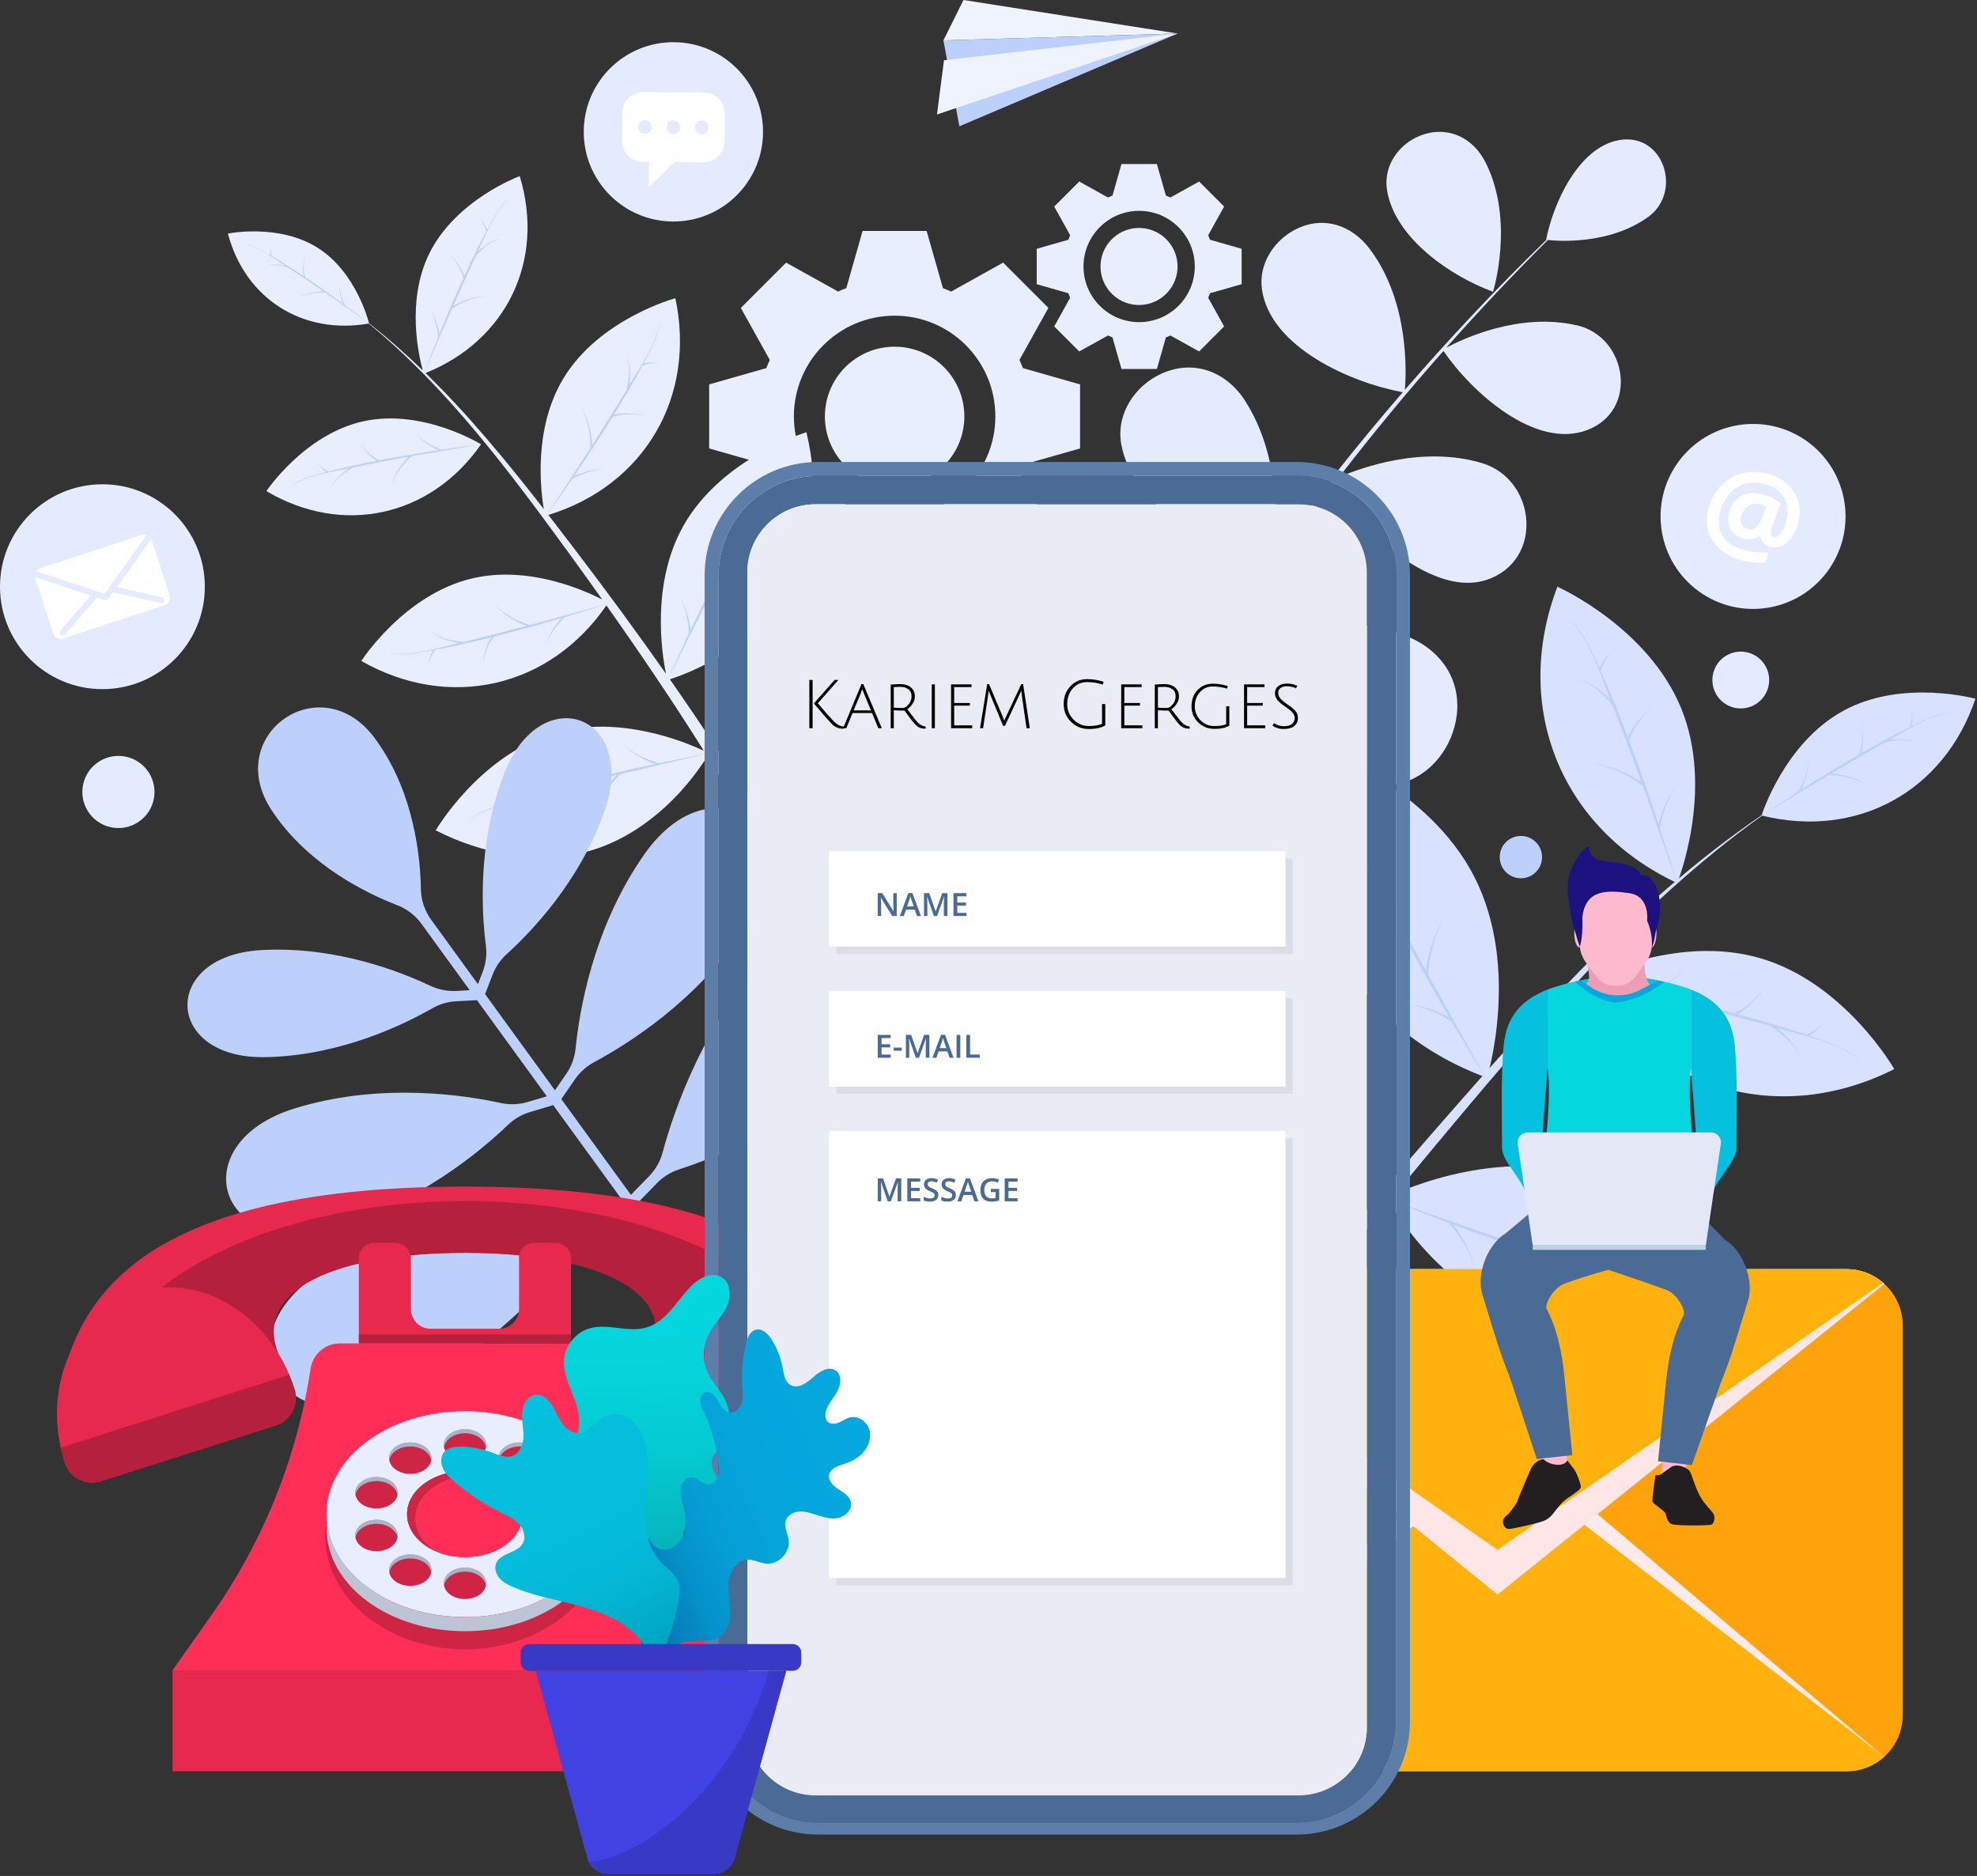 <svg width="410" height="389" viewBox="0 0 410 389" fill="none" xmlns="http://www.w3.org/2000/svg">
<rect x="0" y="0" width="410" height="389" fill="#333333" stroke="none"/>
<g clip-path="url(#clip0_16_101)">
<path d="M327.04 67.47C314.99 64.66 303.01 70.44 299.93 72.1C306.73 64.44 313.75 56.99 320.99 49.77C323.04 49.99 333.84 50.8 341.87 44.94C348.95 39.77 345.04 27.44 335.79 29.05C327.33 30.53 322.08 42.23 320.64 49.73C320.64 49.73 320.67 49.73 320.7 49.73C310.49 59.66 300.7 70.05 291.35 80.83C291.61 77.75 292.42 62.67 284.03 51.58C280.37 46.74 274.62 44.72 268.97 47.43C264.27 49.68 260.95 54.72 261.71 60.01C263.43 72.03 280.24 79.39 290.92 81.33C281.51 92.21 272.57 103.5 264.14 115.14C264.83 109.69 265.79 94.89 258.18 83.06C254.36 77.12 247.67 74.49 241.03 77.41C235.35 79.91 231.4 85.87 232.54 92.15C234.84 104.89 251.06 113.8 262.78 117.02C255.57 127.07 248.73 137.38 242.32 147.93L243.85 148.84C246.53 144.31 249.3 139.83 252.13 135.38C255.04 140.8 258.89 145.82 263.2 150.15C269.68 156.67 280.35 164.82 290.22 162.48C296.79 160.92 301.37 154.75 302.12 148.2C303 140.45 298.36 134.36 291.27 131.75C275.96 126.1 259.42 130.99 253.58 133.1C260.75 121.97 268.39 111.12 276.44 100.59C279.11 104.94 282.58 108.91 286.42 112.25C291.86 116.97 300.69 122.75 308.27 120.25C320.26 116.29 318.66 99.4 307.31 96.02C295 92.35 282.25 96.99 277.7 98.96C284.62 89.99 291.84 81.25 299.35 72.77C305.02 81.1 318.29 93.28 329.15 89.18C339.91 85.12 337.48 69.89 327.06 67.46L327.04 67.47Z" fill="#E5EBFE"/>
<path d="M309.63 60.51C309.63 60.51 314.21 45.85 308.08 33.68C305.5 28.55 300.25 25.98 294.71 28.06C290.06 29.81 286.83 34.42 287.65 39.45C289.27 49.39 300.82 57.26 309.62 60.5L309.63 60.51Z" fill="#E5EBFE"/>
<path d="M167.24 89.63C167.24 89.63 149.66 94.89 141.7 109.08C135.02 120.99 137.23 135.39 138.12 139.72C131.95 130.92 125.57 122.27 119.09 113.77C117.32 111.45 115.53 109.11 113.73 106.78C133.62 100.66 144.41 82.3 140.06 61.84C140.06 61.84 124.24 66.1 116.78 78.57C110.66 88.8 112.07 101.38 112.78 105.56C105.16 95.76 97.15 86.03 88.25 77.35C105.08 70.62 113.09 53.93 107.78 36.52C107.78 36.52 94.46 41.39 88.96 52.71C84.21 62.51 86.88 73.92 87.68 76.81C84.12 73.36 80.42 70.08 76.53 67.03C76.4 66.49 73.81 56.43 65.94 51.42C57.85 46.27 47.26 48.43 47.26 48.43C50.83 61.94 62.74 69.49 76.47 67.09C92.7 80.38 105.68 97.82 117.94 114.64C120.27 117.84 122.59 121.07 124.89 124.31C121.15 122.39 109.56 117.19 97.92 119.94C83.78 123.27 74.93 137.06 74.93 137.06C93.11 147.4 113.94 142.69 125.76 125.54C132.74 135.41 139.53 145.44 145.96 155.68C142.06 153.84 128.49 148.21 115.26 151.93C99.6 156.34 90.36 172.18 90.36 172.18C100.11 177.19 112.38 179.52 123 176.22C132.81 173.18 141.26 165.46 146.69 156.83C149.58 161.45 152.39 166.11 155.12 170.81L157.58 169.34C151.7 159.67 145.43 150.18 138.92 140.86C148.91 137.56 158.76 130.84 163.95 121.58C169.23 112.17 169.77 100.01 167.24 89.65V89.63Z" fill="#E8EEFE"/>
<path d="M99.75 92.13C99.75 92.13 87.69 84.67 75.4 87.35C63.11 90.03 55.25 101.84 55.25 101.84C71.05 111.17 89.27 107.19 99.76 92.14L99.75 92.13Z" fill="#E8EEFE"/>
<path d="M99.15 52.07C100.86 48.52 102.55 43.98 105.48 41.22C105.48 41.22 105.36 41.32 105.13 41.51C103.38 43.15 102.17 45.55 101.03 47.64C100.67 46.81 100.2 46.05 99.57 45.4C100.16 46.18 100.58 47.07 100.83 48.02C99.2 51.03 97.73 54.13 96.3 57.24C95.7 55.4 94.31 53.81 92.96 52.48C94.3 53.92 95.71 55.73 96.09 57.71C94.35 61.51 92.7 65.36 91.13 69.24C90.74 67.28 90.12 65.3 88.92 63.69C90.12 65.5 90.65 67.69 90.9 69.83C89.87 72.37 88.87 74.92 87.91 77.48C89.02 74.91 90.12 72.34 91.23 69.78C92.06 67.85 92.89 65.94 93.73 64.03C95.84 62.57 98.34 61.62 100.89 61.33C98.52 61.46 96 62.26 93.97 63.48C95.53 59.93 97.12 56.39 98.78 52.89C100.23 51.32 101.94 49.8 104.12 49.46C102.17 49.66 100.59 50.79 99.17 52.07H99.15Z" fill="#BDD0FB"/>
<path d="M130.42 79.98C132.74 76.06 136.01 71.53 136.79 66.94C136.79 66.94 136.77 67.12 136.74 67.46C136.29 70.19 134.75 72.89 133.48 75.33C134.51 75.14 135.54 75.11 136.57 75.3C135.44 75.23 134.32 75.4 133.25 75.77C131.4 79.27 129.36 82.66 127.29 86.03C129.44 85.43 131.86 85.75 134.01 86.2C131.77 85.84 129.13 85.63 126.98 86.54C124.44 90.65 121.8 94.69 119.08 98.69C121.21 97.81 123.51 97.14 125.84 97.26C123.36 97.2 120.84 98.18 118.68 99.29C116.89 101.9 115.09 104.5 113.24 107.07C115 104.36 116.76 101.66 118.52 98.95C119.84 96.92 121.15 94.89 122.45 92.86C122.5 89.94 121.86 86.83 120.46 84.25C121.86 86.59 122.7 89.57 122.82 92.28C125.23 88.51 127.62 84.71 129.92 80.87C130.5 78.47 130.87 75.85 129.79 73.54C130.85 75.54 130.78 77.79 130.46 79.97L130.42 79.98Z" fill="#BDD0FB"/>
<path d="M154.91 109.07C157.39 104.61 159.92 98.89 163.92 95.55C163.92 95.55 163.75 95.67 163.44 95.9C161.05 97.88 159.31 100.89 157.67 103.5C157.27 102.4 156.72 101.38 155.96 100.49C156.67 101.55 157.13 102.73 157.38 103.97C155.04 107.74 152.91 111.62 150.82 115.53C150.19 113.11 148.52 110.95 146.87 109.13C148.49 111.09 150.17 113.53 150.51 116.13C147.97 120.9 145.55 125.74 143.22 130.63C142.87 128.07 142.22 125.47 140.79 123.29C142.24 125.65 142.72 128.65 142.87 131.36C141.35 134.56 139.86 137.78 138.42 141.01C140.05 137.78 141.67 134.55 143.29 131.32C144.51 128.89 145.73 126.49 146.96 124.09C149.76 122.39 153.13 121.26 156.41 121.16C153.35 121.12 150 122 147.31 123.41C149.6 118.95 151.92 114.5 154.34 110.11C156.33 108.2 158.66 106.36 161.5 106.1C158.97 106.21 156.84 107.54 154.91 109.09V109.07Z" fill="#BDD0FB"/>
<path d="M72.41 97.11C68.56 97.94 63.75 98.52 60.38 100.72C60.38 100.72 60.51 100.62 60.74 100.45C62.74 99.13 65.36 98.52 67.66 97.9C66.94 97.35 66.31 96.72 65.82 95.96C66.44 96.72 67.21 97.33 68.07 97.8C71.38 96.92 74.74 96.22 78.1 95.56C76.45 94.55 75.23 92.82 74.26 91.19C75.34 92.83 76.77 94.63 78.61 95.46C82.71 94.66 86.84 93.97 90.98 93.34C89.17 92.5 87.39 91.43 86.1 89.88C87.57 91.47 89.59 92.5 91.6 93.24C94.31 92.84 97.03 92.46 99.74 92.13C96.99 92.6 94.23 93.07 91.47 93.54C89.4 93.89 87.35 94.25 85.29 94.62C83.38 96.33 81.86 98.54 80.99 100.95C81.67 98.68 83.05 96.41 84.71 94.73C80.89 95.41 77.08 96.13 73.29 96.92C71.42 97.96 69.54 99.27 68.71 101.31C69.36 99.47 70.83 98.19 72.41 97.11Z" fill="#BDD0FB"/>
<path d="M59.09 55.07C56.56 53.45 53.65 51.18 50.64 50.56C50.64 50.56 50.76 50.58 50.98 50.61C52.77 50.97 54.52 52.05 56.09 52.95C55.99 52.27 55.99 51.59 56.14 50.91C56.07 51.65 56.16 52.4 56.37 53.11C58.63 54.41 60.82 55.84 63 57.29C62.65 55.86 62.92 54.27 63.27 52.86C62.98 54.33 62.78 56.07 63.33 57.51C65.98 59.28 68.58 61.12 71.16 63.01C70.62 61.57 70.27 60.07 70.38 58.52C70.37 60.18 70.83 61.8 71.55 63.29C73.23 64.53 74.9 65.78 76.55 67.06C74.81 65.84 73.06 64.61 71.32 63.38C70.01 62.46 68.71 61.55 67.4 60.65C65.44 60.55 63.46 60.97 61.67 61.76C63.29 60.92 65.19 60.41 67.02 60.39C64.59 58.71 62.14 57.05 59.66 55.44C58.09 55 56.37 54.7 54.82 55.35C56.16 54.7 57.65 54.8 59.08 55.06L59.09 55.07Z" fill="#BDD0FB"/>
<path d="M95.15 133.34C90.71 134.37 85.4 136.11 80.8 135.46C80.8 135.46 80.98 135.5 81.31 135.57C84.05 135.97 87.09 135.32 89.8 134.84C89.31 135.77 88.96 136.74 88.83 137.77C89.11 136.67 89.61 135.66 90.29 134.74C94.18 134.03 98.04 133.12 101.88 132.16C100.65 134.03 100.23 136.43 100 138.61C100.33 136.37 100.94 133.78 102.46 132.01C107.14 130.84 111.8 129.54 116.43 128.16C114.94 129.92 113.61 131.92 113.02 134.17C113.72 131.79 115.41 129.68 117.12 127.96C120.15 127.05 123.17 126.11 126.18 125.13C123.07 125.99 119.95 126.85 116.84 127.7C114.5 128.34 112.18 128.98 109.85 129.6C107.05 128.76 104.28 127.21 102.25 125.09C104.05 127.14 106.64 128.83 109.19 129.77C104.86 130.93 100.53 132.05 96.17 133.08C93.71 132.9 91.1 132.46 89.22 130.74C90.8 132.35 92.97 132.97 95.15 133.32V133.34Z" fill="#BDD0FB"/>
<path d="M112.15 164.73C107.24 166.09 101.08 167.21 96.89 170.31C96.89 170.31 97.05 170.18 97.34 169.93C99.82 168.07 103.16 167.08 106.08 166.11C105.1 165.46 104.24 164.69 103.56 163.74C104.42 164.67 105.46 165.4 106.61 165.94C110.82 164.55 115.1 163.39 119.39 162.28C117.19 161.1 115.48 158.96 114.09 156.93C115.62 158.96 117.59 161.18 120.04 162.11C125.27 160.76 130.55 159.55 135.85 158.43C133.44 157.49 131.07 156.24 129.29 154.34C131.3 156.3 133.99 157.46 136.65 158.26C140.12 157.54 143.59 156.84 147.08 156.2C143.56 157.02 140.04 157.84 136.51 158.66C133.86 159.28 131.24 159.9 128.62 160.53C126.31 162.85 124.42 165.86 123.55 169.03C124.23 166.05 125.87 163 127.87 160.71C122.99 161.89 118.13 163.1 113.29 164.42C110.96 165.91 108.63 167.74 107.71 170.44C108.41 168.01 110.21 166.24 112.16 164.73H112.15Z" fill="#BDD0FB"/>
<path d="M348.71 147.01C355.57 163.98 347.83 183.12 347.83 183.12C323.69 171.8 313.49 146.6 322.98 121.66C322.98 121.66 341.85 130.04 348.71 147.01Z" fill="#D8E1FE"/>
<path d="M333.98 145.13C331.85 139.8 329.84 133.06 325.85 128.76C325.85 128.76 326.02 128.92 326.33 129.21C328.71 131.76 330.23 135.37 331.68 138.51C332.29 137.34 333.04 136.28 334.02 135.4C333.08 136.48 332.39 137.73 331.94 139.08C334.01 143.62 335.84 148.26 337.62 152.92C338.67 150.31 340.84 148.14 342.94 146.34C340.86 148.3 338.62 150.78 337.88 153.63C340.04 159.32 342.05 165.07 343.95 170.85C344.71 168.04 345.81 165.23 347.71 163C345.79 165.5 344.8 168.64 344.24 171.72C345.48 175.51 346.69 179.31 347.83 183.13C346.48 179.29 345.13 175.45 343.77 171.62C342.75 168.74 341.73 165.88 340.7 163.02C337.78 160.7 334.24 159.06 330.57 158.4C334 158.82 337.58 160.24 340.41 162.21C338.49 156.9 336.53 151.61 334.46 146.36C332.51 143.94 330.17 141.56 327.04 140.86C329.85 141.34 332.04 143.14 333.98 145.13Z" fill="#BDD0FB"/>
<path d="M305.77 181.85C315.37 200.69 308.39 223.49 308.39 223.49C279.45 212.92 265.19 184.89 273.61 155.27C273.61 155.27 296.16 163.01 305.77 181.85Z" fill="#D8E1FE"/>
<path d="M285.83 182.57C282.84 176.65 278.54 169.75 277.86 163.02C277.86 163.02 277.86 163.29 277.88 163.78C278.27 167.79 280.23 171.87 281.85 175.53C280.37 175.16 278.88 175.01 277.37 175.18C279.02 175.19 280.63 175.55 282.15 176.19C284.5 181.45 287.12 186.58 289.8 191.68C286.73 190.59 283.19 190.82 280.03 191.26C283.32 190.95 287.18 190.92 290.21 192.45C293.49 198.66 296.94 204.8 300.49 210.87C297.48 209.38 294.21 208.19 290.82 208.13C294.42 208.29 297.99 209.96 301.02 211.78C303.36 215.75 305.73 219.7 308.16 223.61C305.87 219.51 303.58 215.4 301.29 211.3C299.57 208.22 297.87 205.15 296.19 202.08C296.4 197.83 297.64 193.38 299.93 189.77C297.66 193.03 296.16 197.27 295.71 201.2C292.58 195.48 289.49 189.74 286.53 183.94C285.93 180.4 285.65 176.56 287.44 173.31C285.71 176.11 285.59 179.38 285.84 182.58L285.83 182.57Z" fill="#BDD0FB"/>
<path d="M266.58 223.71C276.75 245.09 268.22 270.4 268.22 270.4C253.79 264.7 239.79 253.84 233.05 239.65C226.31 225.46 226.72 207.75 231.41 192.96C231.41 192.96 256.41 202.33 266.58 223.71Z" fill="#D8E1FE"/>
<path d="M247.42 222.41C244.26 215.7 241.14 207.14 235.66 201.9C235.66 201.9 235.89 202.09 236.32 202.45C239.59 205.56 241.83 210.1 243.95 214.05C244.64 212.49 245.53 211.07 246.73 209.85C245.6 211.31 244.81 212.98 244.33 214.77C247.35 220.47 250.07 226.32 252.72 232.2C253.88 228.75 256.51 225.78 259.09 223.29C256.55 225.98 253.86 229.36 253.12 233.09C256.34 240.27 259.38 247.54 262.29 254.86C263.05 251.18 264.25 247.47 266.54 244.44C264.2 247.73 263.21 252.03 262.73 255.96C264.62 260.76 266.47 265.57 268.24 270.41C266.2 265.56 264.16 260.71 262.11 255.86C260.57 252.22 259.04 248.6 257.49 245C253.59 242.26 248.82 240.28 244.05 239.81C248.49 240.06 253.27 241.66 257.04 243.97C254.15 237.27 251.22 230.58 248.14 223.97C245.43 220.99 242.24 218.1 238.14 217.44C241.8 217.84 244.77 220 247.42 222.42V222.41Z" fill="#BDD0FB"/>
<path d="M365.01 198.68C347.43 193.58 329.18 203.23 329.18 203.23C342.92 226.12 368.99 233.68 392.85 221.69C392.85 221.69 382.59 203.77 365.01 198.68Z" fill="#D8E1FE"/>
<path d="M368.39 213.14C373.91 214.72 380.82 216.03 385.51 219.56C385.51 219.56 385.34 219.41 385.01 219.13C382.23 217.02 378.49 215.87 375.21 214.75C376.31 214.03 377.29 213.17 378.07 212.11C377.09 213.15 375.92 213.96 374.62 214.55C369.9 212.95 365.09 211.6 360.28 210.31C362.77 209 364.71 206.62 366.29 204.34C364.56 206.61 362.31 209.09 359.55 210.11C353.67 208.55 347.75 207.13 341.8 205.82C344.51 204.78 347.2 203.4 349.22 201.28C346.92 203.45 343.9 204.75 340.9 205.62C337 204.77 333.1 203.96 329.19 203.21C333.14 204.17 337.1 205.12 341.06 206.07C344.03 206.79 346.98 207.51 349.92 208.24C352.53 210.9 354.52 214.27 355.55 217.85C354.78 214.48 353.01 211.06 350.76 208.45C356.24 209.82 361.7 211.23 367.13 212.75C369.74 214.45 372.34 216.52 373.36 219.57C372.6 216.83 370.59 214.83 368.4 213.11L368.39 213.14Z" fill="#BDD0FB"/>
<path d="M382.26 147.4C370.01 154.08 365.32 169.1 365.32 169.1C385.06 174 403.15 164.2 409.68 144.89C409.68 144.89 394.51 140.71 382.26 147.39V147.4Z" fill="#D8E1FE"/>
<path d="M391.85 153.41C395.68 151.3 400.13 148.3 404.56 147.69C404.56 147.69 404.39 147.7 404.06 147.72C401.42 148.07 398.78 149.46 396.41 150.61C396.62 149.63 396.69 148.64 396.54 147.64C396.57 148.73 396.37 149.8 395.99 150.82C392.58 152.49 389.25 154.34 385.96 156.23C386.6 154.18 386.37 151.85 386 149.78C386.28 151.94 386.4 154.48 385.46 156.52C381.44 158.83 377.48 161.25 373.56 163.73C374.48 161.69 375.13 159.54 375.14 157.29C374.99 159.7 374.17 162.01 372.97 164.11C370.41 165.74 367.86 167.4 365.34 169.1C367.99 167.49 370.64 165.88 373.3 164.28C375.29 163.07 377.28 161.88 379.26 160.7C382.12 160.74 384.95 161.56 387.47 162.88C385.2 161.5 382.49 160.58 379.83 160.37C383.53 158.17 387.24 156 391 153.91C393.32 153.43 395.85 153.15 398.03 154.26C396.14 153.19 393.98 153.18 391.88 153.43L391.85 153.41Z" fill="#BDD0FB"/>
<path d="M329.09 243.75C308.88 237.52 287.62 248.31 287.62 248.31C302.96 275.02 333.1 284.23 360.8 270.86C360.8 270.86 349.3 249.97 329.09 243.74V243.75Z" fill="#D8E1FE"/>
<path d="M331.8 263.52C338.14 265.45 345.68 268.5 352.43 268.01C352.43 268.01 352.17 268.05 351.67 268.12C347.65 268.43 343.3 267.19 339.42 266.23C340.04 267.62 340.45 269.06 340.54 270.59C340.25 268.97 339.61 267.44 338.72 266.05C333.14 264.64 327.63 262.94 322.15 261.17C323.75 264 324.13 267.53 324.24 270.72C323.98 267.43 323.35 263.62 321.32 260.9C314.64 258.73 308 256.39 301.41 253.94C303.39 256.65 305.13 259.67 305.77 263C304.99 259.48 302.74 256.25 300.42 253.57C296.11 251.95 291.81 250.29 287.54 248.57C291.98 250.12 296.41 251.68 300.85 253.23C304.18 254.39 307.5 255.54 310.81 256.67C314.96 255.73 319.13 253.75 322.29 250.87C319.47 253.66 315.55 255.87 311.75 256.99C317.92 259.09 324.11 261.15 330.33 263.07C333.92 263.06 337.75 262.67 340.64 260.35C338.18 262.53 334.98 263.21 331.78 263.52H331.8Z" fill="#BDD0FB"/>
<path d="M300.78 288.49C278.47 280.55 254.17 291.61 254.17 291.61C261.16 305.04 272.9 317.5 287.17 323.01C302.26 328.84 320.31 326.66 334.96 320.34C334.96 320.34 323.1 296.42 300.79 288.48L300.78 288.49Z" fill="#D8E1FE"/>
<path d="M304.03 307.43C311.03 309.89 319.86 312.12 325.63 317.04C325.63 317.04 325.42 316.83 325.02 316.44C321.6 313.5 316.85 311.74 312.7 310.03C314.18 309.18 315.5 308.15 316.59 306.84C315.25 308.11 313.67 309.07 311.95 309.73C305.97 307.3 299.87 305.19 293.76 303.16C297.08 301.66 299.76 298.73 301.97 295.92C299.56 298.72 296.47 301.74 292.83 302.86C285.36 300.39 277.82 298.11 270.24 295.96C273.82 294.83 277.39 293.25 280.17 290.67C277.06 293.31 273.03 294.74 269.1 295.64C264.13 294.25 259.16 292.9 254.16 291.63C259.19 293.17 264.23 294.7 269.26 296.24C273.04 297.4 276.79 298.56 280.54 299.73C283.66 303.33 286.11 307.88 287.07 312.57C286.37 308.18 284.29 303.59 281.61 300.07C288.57 302.26 295.52 304.5 302.42 306.88C305.66 309.27 308.86 312.15 309.93 316.17C309.16 312.57 306.71 309.83 304.03 307.44V307.43Z" fill="#BDD0FB"/>
<path d="M241.06 312C259.28 284.96 279.62 259.08 300.55 234.1C321.3 209.34 343.29 183.65 370.44 165.7C342.86 183.11 320.28 208.38 298.97 232.75C277.44 257.36 256.48 282.89 237.63 309.63L241.06 312.01V312Z" fill="#D8E1FE"/>
<path d="M161.64 195.21C161.23 195.62 160.83 196.04 160.42 196.47C146.08 211.64 139.74 230.33 137.42 238.97C136.92 240.82 135.96 242.52 134.62 243.89L130.84 247.77L116.41 227.91L119.25 223.79C120.27 222.31 121.63 221.1 123.21 220.25C130.17 216.52 144.39 207.62 154.24 192.85C154.52 192.43 154.8 192.01 155.07 191.58C168.06 171.14 147.43 157.38 133.56 177.24C133.27 177.65 132.99 178.07 132.71 178.49C122.98 193.09 120.18 209.42 119.37 217.39C119.18 219.29 118.52 221.1 117.44 222.67L115.09 226.08L100.6 206.14L102.14 202.14C102.77 200.5 103.78 199.03 105.08 197.85C110.27 193.14 119.92 183.04 125.02 169.15C125.17 168.74 125.31 168.33 125.45 167.92C132.19 148.24 112.2 140.91 104.61 160.27C104.45 160.67 104.3 161.08 104.15 161.49C99.11 175.22 99.86 188.99 100.76 196.03C101 197.89 100.78 199.77 100.11 201.51L99.12 204.08L89.43 190.74C88.09 188.89 87.33 186.67 87.29 184.39C87.17 177.51 85.83 164.65 78.37 153.98C78.15 153.66 77.92 153.34 77.69 153.03C66.54 138.03 46.04 152.38 56.32 167.99C56.53 168.31 56.75 168.64 56.98 168.96C64.39 179.54 75.91 185.2 82.36 187.69C84.38 188.47 86.14 189.82 87.41 191.57L97.41 205.33L94.66 205.48C92.79 205.58 90.93 205.21 89.24 204.41C82.83 201.38 69.96 196.41 55.35 196.96C54.92 196.98 54.48 197 54.05 197.02C33.29 198.26 34.09 219.53 54.88 219.21C55.31 219.21 55.74 219.19 56.18 219.18C70.96 218.62 83.55 212.57 89.64 209.09C91.17 208.22 92.87 207.71 94.63 207.62L98.91 207.39L113.4 227.33L109.44 228.51C107.61 229.05 105.68 229.12 103.82 228.71C95.99 227.01 79.59 224.62 62.7 229.37C62.21 229.51 61.73 229.65 61.25 229.8C38.08 236.86 44.79 260.73 68.24 254.69C68.73 254.56 69.21 254.43 69.7 254.3C86.79 249.5 99.64 238.73 105.34 233.26C106.64 232.02 108.2 231.1 109.93 230.59L114.73 229.16L129.16 249.02L124.3 251.42C122.58 252.27 120.67 252.67 118.75 252.57C109.81 252.1 90.08 252.36 71.22 261.31C70.69 261.56 70.17 261.82 69.65 262.08C44.6 274.65 56.91 300.57 82.48 289.11C83.01 288.87 83.54 288.63 84.07 288.38C103.14 279.33 115.88 263.95 121.06 256.83C122.13 255.36 123.53 254.19 125.16 253.39L130.43 250.79L145.32 271.29L147.04 270.04L132.15 249.54L136.25 245.33C137.51 244.03 139.07 243.06 140.79 242.5C149.16 239.78 167.72 232.41 182.23 217.07C182.63 216.64 183.03 216.22 183.42 215.78C202.23 195 181.38 175.29 161.68 195.22L161.64 195.21Z" fill="#BDD0FB"/>
<path d="M394.6 274.85V355.62C394.6 359.07 393.11 362.17 390.74 364.3C388.67 366.16 385.93 367.29 382.93 367.29H239.1C236.09 367.29 233.36 366.15 231.3 364.3C228.93 362.17 227.44 359.07 227.44 355.62V274.85C227.44 271.43 228.9 268.38 231.23 266.26C231.31 266.18 231.4 266.09 231.49 266.02C233.54 264.25 236.19 263.18 239.1 263.18H382.93C385.84 263.18 388.5 264.24 390.53 266C390.62 266.07 390.71 266.16 390.79 266.24C393.14 268.37 394.6 271.44 394.6 274.86V274.85Z" fill="#FFA30D"/>
<g style="mix-blend-mode:multiply">
<path d="M231.29 364.3L311.02 296.79L390.74 364.3H231.29Z" fill="#FFEBEB"/>
</g>
<path d="M390.74 364.3C388.67 366.16 385.93 367.29 382.93 367.29H239.1C236.09 367.29 233.36 366.15 231.3 364.3L311.02 302.57L390.74 364.3Z" fill="#FFB20D"/>
<g style="mix-blend-mode:multiply">
<path d="M390.79 266.23L310.55 330.64L231.22 266.25C233.3 264.33 236.06 263.17 239.1 263.17H382.93C385.97 263.17 388.73 264.33 390.8 266.22L390.79 266.23Z" fill="#FFE6E6"/>
</g>
<path d="M390.53 265.99L310.55 321.36L231.48 266.01C233.53 264.24 236.18 263.17 239.09 263.17H382.92C385.83 263.17 388.49 264.23 390.52 265.99H390.53Z" fill="#FFB20D"/>
<path d="M28.42 267.95C16.14 271.87 9.48 285.89 12.61 300.18L59.97 285.07C54.25 271.61 40.7 264.04 28.42 267.95Z" fill="#E6294D"/>
<path d="M164.44 267.95C152.16 264.03 138.61 271.61 132.89 285.07L180.25 300.18C183.38 285.89 176.72 271.87 164.44 267.95Z" fill="#E6294D"/>
<path d="M180.75 288.99C177.13 272.07 167.41 246.05 96.44 246.05C25.47 246.05 15.75 272.07 12.13 288.99L57.67 280.59C52.59 267.47 69.52 259.79 96.45 259.79C123.38 259.79 140.3 267.48 135.23 280.59L180.77 288.99H180.75Z" fill="#E6294D"/>
<path d="M96.43 259.79C123.36 259.79 140.28 267.48 135.21 280.59L172.69 287.5C169.73 265.99 136.72 249.05 96.43 249.05C56.14 249.05 23.14 266 20.17 287.5L57.65 280.59C52.57 267.47 69.5 259.79 96.43 259.79Z" fill="#B5203D"/>
<path d="M131.79 288.04C136.67 272.75 151.29 263.75 164.45 267.95C177.61 272.15 184.32 287.95 179.44 303.24C179.44 303.26 179.43 303.28 179.42 303.3C178.41 306.44 174.98 308.11 171.83 307.11L135.75 295.6C132.61 294.6 130.77 291.25 131.77 288.1C131.77 288.08 131.78 288.06 131.79 288.04Z" fill="#E6294D"/>
<path d="M61.08 288.04C56.2 272.75 41.58 263.75 28.42 267.95C15.26 272.15 8.55 287.95 13.43 303.24L13.45 303.3C14.45 306.42 17.79 308.15 20.91 307.15L57.11 295.6C60.25 294.6 62.09 291.25 61.09 288.1C61.09 288.08 61.08 288.06 61.07 288.04H61.08Z" fill="#E6294D"/>
<path d="M59.97 285.07L12.61 300.18C12.83 301.2 13.11 302.22 13.43 303.24C13.43 303.26 13.44 303.28 13.45 303.3C14.46 306.44 17.89 308.11 21.04 307.11L57.12 295.6C60.26 294.6 62.1 291.25 61.1 288.1C61.1 288.08 61.09 288.06 61.08 288.04C60.75 287.02 60.38 286.03 59.98 285.07H59.97Z" fill="#B5203D"/>
<path d="M132.89 285.07C132.48 286.03 132.11 287.02 131.79 288.04C131.79 288.06 131.78 288.08 131.77 288.1C130.77 291.25 132.61 294.6 135.75 295.6L171.83 307.11C174.97 308.11 178.41 306.44 179.42 303.3C179.42 303.28 179.43 303.26 179.44 303.24C179.77 302.22 180.04 301.2 180.26 300.18L132.9 285.07H132.89Z" fill="#B5203D"/>
<path d="M148.95 334.84C138.23 319.63 131.22 302.16 128.44 283.81C127.99 280.81 125.43 278.57 122.39 278.57H70.46C67.42 278.57 64.87 280.8 64.41 283.81C61.63 302.16 54.62 319.63 43.9 334.84L35.76 346.38H157.07L148.93 334.84H148.95Z" fill="#FF2E56"/>
<path d="M157.09 346.38H35.78V367.29H157.09V346.38Z" fill="#E6294D"/>
<path d="M96.43 294.8C112.46 294.8 125.46 305.36 125.46 318.4C125.46 331.44 112.46 342 96.43 342C80.4 342 67.4 331.43 67.4 318.4C67.4 305.37 80.39 294.8 96.43 294.8Z" fill="#CF2545"/>
<path d="M96.43 297.2C98.66 297.2 100.48 298.44 100.76 300.05C100.78 299.91 100.82 299.77 100.82 299.63C100.82 297.82 98.86 296.36 96.43 296.36C94 296.36 92.04 297.82 92.04 299.63C92.04 299.77 92.07 299.91 92.1 300.05C92.38 298.44 94.2 297.2 96.43 297.2Z" fill="#A9B2C7"/>
<path d="M73.9 309.37C74.5 307.99 76.23 307.11 78.08 307.11C78.53 307.11 78.99 307.16 79.44 307.27C81.11 307.67 82.22 308.75 82.43 309.97C82.71 308.44 81.49 306.93 79.44 306.43C78.99 306.32 78.53 306.27 78.08 306.27C76.23 306.27 74.51 307.15 73.9 308.53C73.69 309 73.65 309.48 73.73 309.95C73.76 309.76 73.81 309.56 73.9 309.37Z" fill="#A9B2C7"/>
<path d="M113.43 307.27C113.88 307.16 114.34 307.11 114.79 307.11C116.64 307.11 118.36 307.99 118.97 309.37C119.05 309.56 119.1 309.75 119.14 309.95C119.22 309.49 119.18 309.01 118.97 308.53C118.37 307.15 116.64 306.27 114.79 306.27C114.34 306.27 113.88 306.32 113.43 306.43C111.37 306.93 110.16 308.43 110.44 309.96C110.65 308.75 111.75 307.67 113.43 307.27Z" fill="#A9B2C7"/>
<path d="M110.61 318.23C111.2 316.85 112.93 315.97 114.79 315.97C115.24 315.97 115.7 316.02 116.15 316.13C117.82 316.53 118.93 317.61 119.14 318.83C119.42 317.3 118.2 315.79 116.15 315.29C115.7 315.18 115.24 315.13 114.79 315.13C112.94 315.13 111.21 316.01 110.61 317.39C110.4 317.86 110.36 318.34 110.44 318.81C110.48 318.62 110.53 318.42 110.61 318.23Z" fill="#A9B2C7"/>
<path d="M82.5 300.56C83.28 300.14 84.18 299.94 85.08 299.94C86.44 299.94 87.78 300.41 88.64 301.29C89.1 301.76 89.34 302.29 89.43 302.83C89.58 302.02 89.34 301.17 88.64 300.45C87.78 299.57 86.44 299.1 85.08 299.1C84.18 299.1 83.28 299.3 82.5 299.72C81.17 300.44 80.56 301.61 80.74 302.74C80.9 301.9 81.5 301.1 82.5 300.56Z" fill="#A9B2C7"/>
<path d="M104.22 301.29C105.08 300.41 106.42 299.94 107.78 299.94C108.68 299.94 109.58 300.14 110.36 300.56C111.36 301.1 111.96 301.9 112.12 302.74C112.3 301.61 111.69 300.44 110.36 299.72C109.58 299.3 108.68 299.1 107.78 299.1C106.42 299.1 105.08 299.57 104.22 300.45C103.52 301.16 103.28 302.02 103.43 302.83C103.51 302.29 103.76 301.76 104.22 301.29Z" fill="#A9B2C7"/>
<path d="M76.72 316.13C77.17 316.02 77.63 315.97 78.08 315.97C79.93 315.97 81.65 316.85 82.26 318.23C82.34 318.42 82.39 318.61 82.43 318.81C82.51 318.35 82.47 317.87 82.26 317.39C81.66 316.01 79.93 315.13 78.08 315.13C77.63 315.13 77.17 315.18 76.72 315.29C74.67 315.79 73.45 317.29 73.73 318.83C73.94 317.62 75.05 316.54 76.72 316.13Z" fill="#A9B2C7"/>
<path d="M81.54 324.5C82.4 323.62 83.74 323.15 85.09 323.15C85.98 323.15 86.89 323.35 87.66 323.77C88.66 324.31 89.26 325.11 89.42 325.95C89.6 324.82 88.99 323.65 87.66 322.93C86.88 322.51 85.98 322.31 85.09 322.31C83.73 322.31 82.4 322.78 81.54 323.66C80.83 324.37 80.59 325.23 80.74 326.04C80.83 325.5 81.07 324.97 81.54 324.5Z" fill="#A9B2C7"/>
<path d="M105.2 323.77C105.98 323.35 106.88 323.15 107.77 323.15C109.13 323.15 110.46 323.62 111.32 324.5C111.78 324.97 112.03 325.5 112.12 326.04C112.28 325.23 112.03 324.37 111.32 323.66C110.46 322.78 109.12 322.31 107.77 322.31C106.88 322.31 105.98 322.51 105.2 322.93C103.87 323.65 103.26 324.82 103.44 325.95C103.6 325.11 104.2 324.31 105.2 323.77Z" fill="#A9B2C7"/>
<path d="M96.43 325.89C98.66 325.89 100.48 327.13 100.76 328.73C100.78 328.59 100.82 328.45 100.82 328.31C100.82 326.51 98.86 325.05 96.43 325.05C94 325.05 92.04 326.51 92.04 328.31C92.04 328.45 92.07 328.59 92.1 328.73C92.38 327.13 94.2 325.89 96.43 325.89Z" fill="#A9B2C7"/>
<path d="M96.43 292.63C112.28 292.63 125.15 302.18 125.15 313.97C125.15 325.76 112.29 335.31 96.43 335.31C80.57 335.31 67.71 325.75 67.71 313.97C67.71 302.19 80.56 292.63 96.43 292.63ZM108.44 313.97C108.44 309.04 103.06 305.05 96.43 305.05C89.8 305.05 84.42 309.05 84.42 313.97C84.42 318.89 89.8 322.89 96.43 322.89C103.06 322.89 108.44 318.89 108.44 313.97ZM82.5 299.72C80.54 300.79 80.1 302.82 81.54 304.28C82.4 305.16 83.74 305.63 85.09 305.63C85.98 305.63 86.89 305.43 87.66 305.01C89.62 303.95 90.06 301.91 88.64 300.45C87.78 299.57 86.44 299.1 85.08 299.1C84.18 299.1 83.28 299.3 82.5 299.72ZM104.22 300.45C102.8 301.91 103.23 303.96 105.2 305.01C105.98 305.43 106.88 305.63 107.77 305.63C109.13 305.63 110.46 305.16 111.32 304.28C112.76 302.82 112.32 300.78 110.36 299.72C109.58 299.3 108.68 299.1 107.78 299.1C106.42 299.1 105.08 299.57 104.22 300.45ZM88.64 327.49C90.06 326.03 89.63 323.99 87.66 322.94C86.88 322.52 85.98 322.32 85.09 322.32C83.73 322.32 82.4 322.79 81.54 323.67C80.1 325.12 80.54 327.17 82.5 328.22C83.28 328.64 84.18 328.84 85.08 328.84C86.44 328.84 87.78 328.37 88.64 327.49ZM110.36 328.21C112.32 327.15 112.76 325.11 111.32 323.66C110.46 322.78 109.12 322.31 107.77 322.31C106.88 322.31 105.97 322.51 105.2 322.93C103.24 323.99 102.8 326.02 104.22 327.48C105.08 328.36 106.42 328.83 107.78 328.83C108.68 328.83 109.58 328.63 110.36 328.21ZM78.07 321.66C78.52 321.66 78.98 321.61 79.43 321.5C81.74 320.94 83 319.1 82.25 317.39C81.65 316.01 79.92 315.13 78.07 315.13C77.62 315.13 77.16 315.18 76.71 315.29C74.4 315.85 73.14 317.69 73.89 319.4C74.49 320.78 76.22 321.66 78.07 321.66ZM118.97 319.41C119.72 317.7 118.46 315.85 116.15 315.3C115.7 315.19 115.24 315.14 114.79 315.14C112.94 315.14 111.21 316.02 110.61 317.4C109.86 319.11 111.11 320.96 113.43 321.51C113.88 321.62 114.34 321.67 114.79 321.67C116.64 321.67 118.36 320.79 118.97 319.41ZM73.9 308.53C73.15 310.24 74.41 312.09 76.72 312.64C77.17 312.75 77.63 312.8 78.08 312.8C79.93 312.8 81.65 311.92 82.26 310.54C83.01 308.83 81.75 306.98 79.44 306.43C78.99 306.32 78.53 306.27 78.08 306.27C76.23 306.27 74.51 307.15 73.9 308.53ZM114.79 306.27C114.34 306.27 113.88 306.32 113.43 306.43C111.11 306.99 109.86 308.83 110.61 310.54C111.2 311.92 112.93 312.8 114.79 312.8C115.24 312.8 115.7 312.75 116.15 312.64C118.46 312.08 119.72 310.24 118.97 308.53C118.37 307.15 116.64 306.27 114.79 306.27ZM96.43 296.36C94.01 296.36 92.04 297.82 92.04 299.63C92.04 301.44 94 302.89 96.43 302.89C98.86 302.89 100.82 301.43 100.82 299.63C100.82 297.83 98.86 296.36 96.43 296.36ZM96.43 331.57C98.85 331.57 100.82 330.11 100.82 328.31C100.82 326.51 98.86 325.05 96.43 325.05C94 325.05 92.04 326.51 92.04 328.31C92.04 330.11 94 331.57 96.43 331.57Z" fill="#E8EEFE"/>
<path d="M96.43 305.05C103.06 305.05 108.44 309.05 108.44 313.97C108.44 318.89 103.06 322.89 96.43 322.89C89.8 322.89 84.42 318.89 84.42 313.97C84.42 309.05 89.8 305.05 96.43 305.05Z" fill="#FF2E56"/>
<path d="M86.11 314.85C86.11 309.92 91.49 305.93 98.12 305.93C100.34 305.93 102.41 306.39 104.2 307.17C102.11 305.85 99.4 305.05 96.44 305.05C89.81 305.05 84.43 309.05 84.43 313.97C84.43 317.25 86.82 320.1 90.36 321.65C87.76 320.01 86.11 317.57 86.11 314.85Z" fill="#CF2545"/>
<path d="M125.15 313.97V316.92C125.15 321.4 123.3 325.57 120.1 329C119.37 329.78 118.57 330.53 117.71 331.24C112.45 335.55 104.88 338.25 96.43 338.25C80.58 338.25 67.73 328.7 67.73 316.92V313.97C67.73 325.76 80.58 335.32 96.43 335.32C104.88 335.32 112.45 332.62 117.71 328.31C118.57 327.6 119.37 326.84 120.1 326.07C123.29 322.64 125.15 318.48 125.15 313.97Z" fill="#BCC4D6"/>
<path d="M113.61 323.14C113.73 323.14 113.86 323.16 113.99 323.2L120.1 326.05L117.7 328.3L112.86 324.17C112.45 323.7 112.95 323.14 113.6 323.14H113.61Z" fill="#414042"/>
<path d="M120.1 326.06V328.99C119.37 329.77 118.57 330.52 117.71 331.23V328.3L120.1 326.06Z" fill="#231F20"/>
<path d="M107.64 260.93V271.43C107.64 273.69 105.81 275.53 103.54 275.53H89.31C87.05 275.53 85.21 273.7 85.21 271.43V260.93C85.21 259.17 83.78 257.73 82.01 257.73H77.61C75.85 257.73 74.41 259.16 74.41 260.93V278.57H118.41V260.93C118.41 259.17 116.98 257.73 115.21 257.73H110.81C109.05 257.73 107.61 259.16 107.61 260.93H107.64Z" fill="#E6294D"/>
<path d="M118.43 276.73H74.43V278.57H118.43V276.73Z" fill="#B5203D"/>
<path d="M185.53 100.81C193.516 100.81 199.99 94.336 199.99 86.35C199.99 78.364 193.516 71.89 185.53 71.89C177.544 71.89 171.07 78.364 171.07 86.35C171.07 94.336 177.544 100.81 185.53 100.81Z" fill="#E8EEFE"/>
<path d="M158.93 96.37C159.15 96.95 159.38 97.51 159.64 98.07L153.64 108.85L163.03 118.24L173.81 112.24C174.37 112.49 174.93 112.73 175.51 112.95L178.89 124.81H192.17L195.55 112.95C196.12 112.73 196.69 112.5 197.25 112.24L208.03 118.24L217.42 108.85L211.42 98.07C211.67 97.51 211.91 96.95 212.13 96.37L223.99 92.99V79.71L212.13 76.33C211.91 75.76 211.68 75.19 211.42 74.63L217.42 63.85L208.03 54.46L197.25 60.46C196.69 60.21 196.13 59.97 195.55 59.75L192.17 47.89H178.89L175.51 59.75C174.93 59.97 174.37 60.2 173.81 60.46L163.03 54.46L153.64 63.85L159.64 74.63C159.39 75.19 159.15 75.75 158.93 76.33L147.07 79.71V92.99L158.93 96.37ZM164.64 86.35C164.64 74.81 173.99 65.46 185.53 65.46C197.07 65.46 206.42 74.81 206.42 86.35C206.42 97.89 197.07 107.24 185.53 107.24C173.99 107.24 164.64 97.89 164.64 86.35Z" fill="#E8EEFE"/>
<path d="M244.106 56.534C244.811 52.178 241.851 48.075 237.495 47.37C233.139 46.666 229.036 49.626 228.331 53.982C227.627 58.338 230.587 62.44 234.943 63.145C239.299 63.85 243.401 60.89 244.106 56.534Z" fill="#E8EEFE"/>
<path d="M221.55 60.8C221.67 61.12 221.8 61.43 221.94 61.74L218.63 67.69L223.82 72.88L229.77 69.57C230.08 69.71 230.39 69.84 230.71 69.96L232.58 76.51H239.92L241.79 69.96C242.11 69.84 242.42 69.71 242.73 69.57L248.68 72.88L253.87 67.69L250.56 61.74C250.7 61.43 250.83 61.12 250.95 60.8L257.5 58.93V51.59L250.95 49.72C250.83 49.4 250.7 49.09 250.56 48.78L253.87 42.83L248.68 37.64L242.73 40.95C242.42 40.81 242.11 40.68 241.79 40.56L239.92 34.01H232.58L230.71 40.56C230.39 40.68 230.08 40.81 229.77 40.95L223.82 37.64L218.63 42.83L221.94 48.78C221.8 49.09 221.67 49.4 221.55 49.72L215 51.59V58.93L221.55 60.8ZM224.7 55.26C224.7 48.89 229.87 43.72 236.24 43.72C242.61 43.72 247.78 48.89 247.78 55.26C247.78 61.63 242.61 66.8 236.24 66.8C229.87 66.8 224.7 61.63 224.7 55.26Z" fill="#E8EEFE"/>
<path d="M268.91 98.68H169.63C158.26 98.68 149.01 107.93 149.01 119.3V356.91C149.01 368.28 158.26 377.91 169.63 377.91H268.91C280.28 377.91 289.53 368.28 289.53 356.91V119.3C289.53 107.93 280.28 98.68 268.91 98.68ZM283.47 358.15C283.47 365.96 277.14 372.3 269.32 372.3H169.13C161.32 372.3 154.98 365.97 154.98 358.15V118.71C154.98 110.9 161.31 104.56 169.13 104.56H269.32C277.13 104.56 283.47 110.89 283.47 118.71V358.15Z" fill="#4A6B96"/>
<path d="M268.91 95.8H169.63C156.65 95.8 146.13 106.32 146.13 119.3V356.91C146.13 369.89 156.65 380.41 169.63 380.41H268.91C281.89 380.41 292.41 369.89 292.41 356.91V119.3C292.41 106.32 281.89 95.8 268.91 95.8ZM289.53 356.91C289.53 368.28 280.28 377.91 268.91 377.91H169.63C158.26 377.91 149.01 368.28 149.01 356.91V119.3C149.01 107.93 158.26 98.68 169.63 98.68H268.91C280.28 98.68 289.53 107.93 289.53 119.3V356.91Z" fill="#5C7EA8"/>
<path d="M269.32 104.57H169.14C161.325 104.57 154.99 110.905 154.99 118.72V358.15C154.99 365.965 161.325 372.3 169.14 372.3H269.32C277.135 372.3 283.47 365.965 283.47 358.15V118.72C283.47 110.905 277.135 104.57 269.32 104.57Z" fill="#E9EBF5"/>
<path d="M268.09 177.97H173.44V197.79H268.09V177.97Z" fill="#DBDCE6"/>
<path d="M268.09 206.99H173.44V226.81H268.09V206.99Z" fill="#DBDCE6"/>
<path d="M268.09 236.02H173.44V328.72H268.09V236.02Z" fill="#DBDCE6"/>
<path d="M266.59 176.47H171.94V196.29H266.59V176.47Z" fill="white"/>
<path d="M266.59 205.5H171.94V225.32H266.59V205.5Z" fill="white"/>
<path d="M266.59 234.52H171.94V327.22H266.59V234.52Z" fill="white"/>
<path d="M185.98 189.94H185.03L182.7 186.17H182.67L182.69 186.38C182.72 186.78 182.73 187.15 182.73 187.48V189.94H182.03V185.2H182.97L185.29 188.95H185.31C185.31 188.95 185.3 188.72 185.28 188.41C185.27 188.1 185.26 187.85 185.26 187.68V185.2H185.97V189.94H185.98Z" fill="#4A6B96"/>
<path d="M190.17 189.94L189.7 188.62H187.89L187.43 189.94H186.61L188.38 185.19H189.22L190.99 189.94H190.17ZM189.5 187.96L189.06 186.67C189.03 186.58 188.98 186.45 188.93 186.26C188.87 186.07 188.83 185.94 188.81 185.85C188.75 186.12 188.67 186.41 188.55 186.72L188.12 187.95H189.5V187.96Z" fill="#4A6B96"/>
<path d="M193.67 189.94L192.3 185.99H192.27C192.31 186.58 192.32 187.13 192.32 187.64V189.94H191.62V185.2H192.71L194.03 188.97H194.05L195.4 185.2H196.49V189.94H195.74V187.6C195.74 187.36 195.74 187.06 195.76 186.68C195.77 186.3 195.78 186.07 195.79 185.99H195.76L194.34 189.94H193.66H193.67Z" fill="#4A6B96"/>
<path d="M200.42 189.94H197.74V185.2H200.42V185.86H198.52V187.15H200.31V187.8H198.52V189.29H200.42V189.95V189.94Z" fill="#4A6B96"/>
<path d="M184.72 219.34H182.04V214.6H184.72V215.25H182.82V216.54H184.61V217.19H182.82V218.68H184.72V219.34Z" fill="#4A6B96"/>
<path d="M185.35 217.88V217.23H187.01V217.88H185.35Z" fill="#4A6B96"/>
<path d="M189.92 219.34L188.55 215.38H188.52C188.56 215.97 188.57 216.52 188.57 217.03V219.33H187.87V214.59H188.96L190.28 218.36H190.3L191.65 214.59H192.74V219.33H191.99V216.99C191.99 216.75 191.99 216.45 192.01 216.07C192.02 215.69 192.03 215.46 192.04 215.38H192.01L190.59 219.33H189.91L189.92 219.34Z" fill="#4A6B96"/>
<path d="M196.94 219.34L196.47 218.02H194.66L194.2 219.34H193.38L195.15 214.58H195.99L197.76 219.34H196.94ZM196.26 217.35L195.82 216.06C195.79 215.97 195.74 215.84 195.69 215.65C195.63 215.46 195.59 215.33 195.57 215.24C195.51 215.51 195.43 215.79 195.31 216.11L194.88 217.34H196.26V217.35Z" fill="#4A6B96"/>
<path d="M198.38 219.34V214.6H199.15V219.34H198.38Z" fill="#4A6B96"/>
<path d="M200.41 219.34V214.6H201.18V218.67H203.18V219.33H200.4L200.41 219.34Z" fill="#4A6B96"/>
<path d="M184.09 249.1L182.72 245.14H182.69C182.73 245.73 182.74 246.28 182.74 246.79V249.09H182.04V244.35H183.13L184.45 248.12H184.47L185.82 244.35H186.91V249.09H186.16V246.75C186.16 246.52 186.16 246.21 186.18 245.83C186.19 245.45 186.2 245.22 186.21 245.14H186.18L184.76 249.09H184.08L184.09 249.1Z" fill="#4A6B96"/>
<path d="M190.84 249.1H188.16V244.36H190.84V245.02H188.94V246.31H190.73V246.96H188.94V248.45H190.84V249.11V249.1Z" fill="#4A6B96"/>
<path d="M194.59 247.81C194.59 248.23 194.44 248.56 194.13 248.8C193.83 249.04 193.41 249.16 192.87 249.16C192.33 249.16 191.9 249.08 191.56 248.91V248.18C191.78 248.28 192.01 248.36 192.25 248.42C192.49 248.48 192.72 248.51 192.93 248.51C193.24 248.51 193.46 248.45 193.61 248.34C193.76 248.22 193.83 248.07 193.83 247.87C193.83 247.69 193.76 247.54 193.63 247.42C193.5 247.3 193.22 247.15 192.8 246.98C192.37 246.8 192.06 246.6 191.89 246.38C191.71 246.16 191.62 245.89 191.62 245.57C191.62 245.18 191.76 244.87 192.04 244.64C192.32 244.41 192.7 244.3 193.17 244.3C193.64 244.3 194.08 244.4 194.52 244.6L194.27 245.23C193.85 245.05 193.47 244.96 193.14 244.96C192.89 244.96 192.7 245.01 192.57 245.12C192.44 245.23 192.38 245.37 192.38 245.55C192.38 245.67 192.41 245.78 192.46 245.87C192.51 245.96 192.6 246.04 192.72 246.12C192.84 246.2 193.05 246.3 193.36 246.43C193.71 246.57 193.96 246.71 194.12 246.83C194.28 246.95 194.4 247.1 194.48 247.26C194.56 247.42 194.59 247.6 194.59 247.82V247.81Z" fill="#4A6B96"/>
<path d="M198.24 247.81C198.24 248.23 198.09 248.56 197.78 248.8C197.48 249.04 197.06 249.16 196.52 249.16C195.98 249.16 195.55 249.08 195.21 248.91V248.18C195.43 248.28 195.66 248.36 195.9 248.42C196.14 248.48 196.37 248.51 196.58 248.51C196.89 248.51 197.11 248.45 197.26 248.34C197.41 248.22 197.48 248.07 197.48 247.87C197.48 247.69 197.41 247.54 197.28 247.42C197.15 247.3 196.87 247.15 196.45 246.98C196.02 246.8 195.71 246.6 195.54 246.38C195.36 246.16 195.27 245.89 195.27 245.57C195.27 245.18 195.41 244.87 195.69 244.64C195.97 244.41 196.35 244.3 196.82 244.3C197.29 244.3 197.73 244.4 198.17 244.6L197.92 245.23C197.5 245.05 197.12 244.96 196.79 244.96C196.54 244.96 196.35 245.01 196.22 245.12C196.09 245.23 196.03 245.37 196.03 245.55C196.03 245.67 196.06 245.78 196.11 245.87C196.16 245.96 196.25 246.04 196.37 246.12C196.49 246.2 196.7 246.3 197.01 246.43C197.36 246.57 197.61 246.71 197.77 246.83C197.93 246.95 198.05 247.1 198.13 247.26C198.21 247.42 198.24 247.6 198.24 247.82V247.81Z" fill="#4A6B96"/>
<path d="M202.1 249.1L201.63 247.79H199.82L199.36 249.1H198.54L200.31 244.35H201.15L202.92 249.1H202.1ZM201.42 247.12L200.98 245.83C200.95 245.74 200.9 245.61 200.85 245.42C200.79 245.23 200.75 245.1 200.73 245.01C200.67 245.28 200.59 245.57 200.47 245.88L200.04 247.11H201.42V247.12Z" fill="#4A6B96"/>
<path d="M205.48 246.53H207.22V248.91C206.93 249 206.66 249.07 206.4 249.11C206.14 249.15 205.86 249.17 205.55 249.17C204.83 249.17 204.28 248.96 203.89 248.54C203.5 248.11 203.31 247.52 203.31 246.74C203.31 245.96 203.53 245.38 203.97 244.95C204.41 244.52 205.01 244.3 205.78 244.3C206.27 244.3 206.74 244.39 207.19 244.59L206.92 245.23C206.54 245.05 206.15 244.96 205.77 244.96C205.27 244.96 204.86 245.12 204.57 245.43C204.28 245.75 204.13 246.18 204.13 246.73C204.13 247.31 204.26 247.75 204.53 248.05C204.79 248.35 205.18 248.5 205.67 248.5C205.92 248.5 206.19 248.47 206.47 248.41V247.19H205.49V246.53H205.48Z" fill="#4A6B96"/>
<path d="M211.04 249.1H208.36V244.36H211.04V245.02H209.14V246.31H210.93V246.96H209.14V248.45H211.04V249.11V249.1Z" fill="#4A6B96"/>
<path d="M148.07 388.57H126.08C123.99 388.57 122.18 387.11 121.74 385.07L111.1 346.45H163.05L152.41 385.07C151.97 387.11 150.16 388.57 148.07 388.57Z" fill="#4042E2"/>
<path d="M159.46 346.45C152.23 371.51 132.59 385.36 122.12 386.11C122.86 387.59 124.37 388.57 126.08 388.57H148.07C150.16 388.57 151.97 387.11 152.41 385.07L163.05 346.45H159.46Z" fill="#3839C4"/>
<path d="M122.23 275.46C126.01 274.34 130.19 276.37 133.98 275.29C137.98 274.15 140.2 270.04 143.03 266.99C144.76 265.12 147.59 263.51 149.73 264.89C151.69 266.15 151.65 269.12 150.6 271.2C149.55 273.28 147.78 274.93 146.8 277.04C145.61 279.58 145.7 282.67 147.02 285.14C148.33 287.58 150.3 289.17 150.98 291.9C151.64 294.55 151.9 297.05 150.07 299.36C149.11 300.57 147.7 301.62 147.59 303.15C147.49 304.62 148.65 305.88 148.9 307.33C149.27 309.49 147.59 311.43 145.9 312.83C144.21 314.23 142.26 315.64 141.77 317.78C141.33 319.69 142.19 321.63 142.74 323.51C143.54 326.28 143.62 329.23 143.04 332.05C142.75 333.46 142.29 334.83 141.68 336.13C141.26 337.03 140.97 338.45 140.36 339.18C137.84 338.4 135.3 337.82 132.74 337.17C130.18 336.52 127.6 335.6 125.65 333.81C123.7 332.02 122.51 329.22 123.26 326.68C124.01 324.14 126.54 322.26 126.77 319.62C127 317 124.83 314.75 122.51 313.5C120.19 312.25 117.55 311.58 115.45 309.99C113.35 308.4 111.95 305.35 113.34 303.11C114.51 301.23 117.07 300.75 118.61 299.15C120.74 296.94 120.31 293.33 119.26 290.44C118.21 287.55 116.67 284.65 117.03 281.6C117.37 278.78 119.5 276.26 122.23 275.45V275.46Z" fill="url(#paint0_linear_16_101)"/>
<path d="M168.17 313.76C167.19 313.49 166.14 313.3 165.15 313.52C164.16 313.74 163.2 314.42 162.92 315.4C162.55 316.68 163.35 317.98 163.55 319.3C163.94 321.89 161.44 324.5 158.83 324.22C157.51 324.08 156.27 323.33 154.95 323.41C152.86 323.53 151.42 325.69 151.14 327.76C150.86 329.83 151.37 331.92 151.43 334.01C151.48 336.1 150.91 338.44 149.12 339.53C147.31 340.63 144.99 340.05 142.88 340.31C139.68 340.7 136.87 343.31 136.25 346.47C130.3 338.69 129.66 327.23 134.72 318.84C134.93 320.66 137.18 321.74 138.91 321.15C140.64 320.57 141.75 318.78 142.04 316.97C142.33 315.16 141.95 313.32 141.52 311.54C141.27 310.48 141 309.37 141.25 308.3C141.49 307.23 142.43 306.24 143.51 306.32C144.73 306.41 145.59 307.75 146.82 307.81C147.74 307.85 148.56 307.1 148.88 306.24C149.2 305.37 149.13 304.42 149.02 303.5C148.57 299.75 147.51 296.06 145.9 292.65C145.59 291.99 145.25 291.32 145.2 290.6C145.15 289.87 145.45 289.07 146.12 288.77C147.18 288.29 148.31 289.34 148.87 290.36C149.43 291.38 149.98 292.63 151.12 292.89C152.25 293.16 153.37 292.22 153.76 291.12C154.15 290.03 154.01 288.83 153.93 287.67C153.72 284.65 153.98 281.6 154.68 278.66C154.97 277.43 155.53 276.04 156.76 275.73C158.1 275.4 159.31 276.6 160.04 277.78C161.14 279.55 161.91 281.52 162.29 283.57C162.54 284.93 162.76 286.53 163.96 287.21C165.49 288.07 167.31 286.79 168.61 285.6C169.91 284.42 171.81 283.2 173.28 284.17C174.69 285.1 174.39 287.3 173.52 288.75C172.65 290.2 171.35 291.51 171.18 293.19C171.12 293.75 171.22 294.36 171.61 294.77C172.2 295.38 173.21 295.3 173.99 294.97C174.77 294.64 175.47 294.1 176.3 293.91C177.92 293.53 179.65 294.68 180.21 296.24C180.77 297.8 180.27 299.61 179.23 300.91C178.19 302.2 176.67 303.03 175.09 303.55C173.82 303.96 172.26 304.42 171.95 305.72C171.65 306.96 172.75 308.08 173.82 308.78C174.89 309.48 176.15 310.18 176.46 311.42C176.88 313.13 175.07 314.7 173.31 314.85C171.55 315 169.86 314.24 168.16 313.76H168.17Z" fill="url(#paint1_linear_16_101)"/>
<path d="M135.65 346.49C135.19 342.49 132.47 339.01 129.12 336.77C125.77 334.53 121.83 333.37 117.91 332.41C114 331.45 110.01 330.65 106.32 329.04C105.31 328.6 104.31 328.08 103.59 327.25C102.87 326.42 102.48 325.22 102.88 324.2C103.74 321.99 107.27 322.1 108.42 320.04C109.14 318.76 108.62 317.09 107.62 316.01C106.63 314.94 105.25 314.32 103.94 313.66C100.46 311.92 97.18 309.75 94.21 307.23C93.28 306.44 92.35 305.58 91.85 304.46C91.34 303.35 91.36 301.91 92.18 301.01C92.97 300.15 94.27 299.98 95.44 299.98C97.66 299.98 99.88 300.39 101.96 301.17C103.36 301.7 104.88 302.41 106.29 301.89C107.81 301.33 108.52 299.53 108.56 297.91C108.6 296.29 108.17 294.68 108.26 293.05C108.35 291.35 109.32 289.45 111.01 289.23C112.91 288.98 114.32 290.91 115.18 292.63C115.7 293.68 116.2 294.76 116.97 295.65C117.74 296.53 118.85 297.21 120.02 297.16C122.33 297.06 123.66 294.42 125.8 293.52C127.31 292.88 129.11 293.21 130.46 294.12C131.82 295.03 132.76 296.46 133.37 297.98C135 302.09 134.28 306.7 133.93 311.11C133.58 315.52 133.81 320.42 136.81 323.67C138.11 325.07 139.89 326.13 140.6 327.9C141.16 329.29 140.94 330.87 140.65 332.34C139.67 337.26 137.98 342.04 135.65 346.48V346.49Z" fill="url(#paint2_linear_16_101)"/>
<path d="M109.74 340.91H164.41C165.38 340.91 166.17 341.7 166.17 342.67V344.69C166.17 345.66 165.38 346.45 164.41 346.45H109.74C108.77 346.45 107.98 345.66 107.98 344.69V342.67C107.98 341.7 108.77 340.91 109.74 340.91Z" fill="#3839C4"/>
<path d="M21.24 142.9C32.971 142.9 42.48 133.391 42.48 121.66C42.48 109.929 32.971 100.42 21.24 100.42C9.509 100.42 0 109.929 0 121.66C0 133.391 9.509 142.9 21.24 142.9Z" fill="#E5EBFE"/>
<path d="M21.72 123.14L7.51 118.44C7.7 118.16 7.98 117.94 8.33 117.83L29.38 110.94C29.72 110.83 30.08 110.84 30.4 110.94L21.72 123.13V123.14ZM24.24 121.72L33.61 123.87C33.94 123.95 34.15 124.28 34.07 124.61C34.02 124.83 33.86 124.99 33.66 125.06C33.56 125.09 33.45 125.1 33.33 125.07L23.46 122.8L22.45 124.22C22.37 124.33 22.26 124.41 22.14 124.45C22.02 124.49 21.88 124.49 21.76 124.45L20.1 123.9L13.48 131.56C13.4 131.65 13.31 131.71 13.21 131.74C13.01 131.8 12.78 131.77 12.62 131.62C12.36 131.4 12.34 131.01 12.56 130.75L18.85 123.48L7.23 119.64C7.24 119.72 7.26 119.81 7.29 119.9L11.03 131.33C11.31 132.19 12.24 132.66 13.1 132.38L34.15 125.49C35.01 125.21 35.48 124.28 35.2 123.42L31.46 111.99C31.43 111.91 31.39 111.83 31.35 111.75L24.25 121.72H24.24Z" fill="white"/>
<path d="M244.22 6.95L199.81 0L195.65 8.37L244.22 6.95Z" fill="#EFF3FE"/>
<path d="M195.65 8.37L198.96 26.19L244.22 6.95" fill="#BDD0FB"/>
<path d="M244.22 6.95L194.31 23.74L195.77 12.49L244.22 6.95Z" fill="#EFF3FE"/>
<path d="M158.24 27.49C158.16 37.76 149.77 46.01 139.5 45.93C129.23 45.85 120.98 37.46 121.06 27.19C121.14 16.92 129.53 8.67 139.8 8.75C150.07 8.83 158.32 17.22 158.24 27.49Z" fill="#E5EBFE"/>
<path d="M146.04 19.19L133.38 19.09C131.01 19.07 129.06 20.99 129.04 23.36L128.99 29.2C128.97 31.57 130.89 33.52 133.26 33.54H134.56L134.52 38.87L139.88 33.6L145.92 33.65C148.29 33.67 150.24 31.75 150.26 29.38L150.31 23.54C150.33 21.17 148.41 19.22 146.04 19.2V19.19ZM132.34 26.3C132.34 25.52 132.99 24.89 133.77 24.89C134.55 24.89 135.18 25.54 135.18 26.32C135.18 27.1 134.53 27.73 133.75 27.73C132.97 27.73 132.34 27.08 132.34 26.3ZM139.64 27.78C138.86 27.78 138.23 27.13 138.23 26.35C138.23 25.57 138.88 24.94 139.66 24.94C140.44 24.94 141.07 25.59 141.07 26.37C141.07 27.15 140.42 27.78 139.64 27.78ZM145.53 27.83C144.75 27.83 144.12 27.18 144.12 26.4C144.12 25.62 144.77 24.99 145.55 24.99C146.33 24.99 146.96 25.64 146.96 26.42C146.96 27.2 146.31 27.84 145.53 27.83Z" fill="white"/>
<path d="M31.839 165.937C32.785 161.916 30.292 157.889 26.271 156.943C22.25 155.997 18.223 158.49 17.276 162.511C16.33 166.532 18.823 170.559 22.845 171.505C26.866 172.451 30.893 169.958 31.839 165.937Z" fill="#E5EBFE"/>
<path d="M361.01 146.9C364.263 146.9 366.9 144.263 366.9 141.01C366.9 137.757 364.263 135.12 361.01 135.12C357.757 135.12 355.12 137.757 355.12 141.01C355.12 144.263 357.757 146.9 361.01 146.9Z" fill="#E5EBFE"/>
<path d="M315.41 182.12C317.835 182.12 319.8 180.155 319.8 177.73C319.8 175.305 317.835 173.34 315.41 173.34C312.986 173.34 311.02 175.305 311.02 177.73C311.02 180.155 312.986 182.12 315.41 182.12Z" fill="#BDD0FB"/>
<path d="M378.519 119.091C385.148 110.828 383.824 98.757 375.561 92.128C367.299 85.499 355.227 86.823 348.599 95.085C341.97 103.348 343.294 115.419 351.556 122.048C359.819 128.677 371.89 127.353 378.519 119.091Z" fill="#E5EBFE"/>
<path d="M372.8 108.94C372.24 110.74 371.06 112.69 369.17 113.32C367.56 113.86 365.28 113.12 365.09 111.2L364.91 111.15C363.21 112.24 360.9 111.91 359.48 110.48C358.01 109 358.18 106.72 359.06 104.98C361.15 100.82 366.25 102.1 369.3 104.34L367.38 109.6C367.08 110.57 367.38 112.04 368.68 111.18C369.82 110.42 370.4 108.55 370.64 107.3C371.28 103.95 369.27 101.24 366.07 100.36C363.09 99.54 360.08 100.36 358.24 102.92C356.66 105.13 355.71 108.58 357.2 111.06C359.04 114.15 363.59 114.69 366.82 114.53L366.16 116.63C360.12 117.23 352.89 113.45 354.07 106.54C354.64 103.2 356.67 100.05 359.82 98.65C362.91 97.27 366.72 97.73 369.55 99.53C372.79 101.59 373.93 105.32 372.8 108.93V108.94ZM361.19 106.81C360.82 107.98 360.94 109.19 362.23 109.66C363.93 110.28 364.86 108.79 365.39 107.42L366.29 105.05C364.17 103.85 361.96 104.37 361.19 106.81Z" fill="white"/>
<path d="M319.28 301.17L320 303.06L321.59 307.62L325.12 307.46L326.22 306.29L325.04 302.82L324.46 299.63L319.28 301.17Z" fill="#FDB9CD"/>
<path d="M345.27 299.74L345.02 301.75L344.31 306.52L347.5 308.03L349.03 307.5L349.6 303.88L350.56 300.78L345.27 299.74Z" fill="#FDB9CD"/>
<path d="M325.04 302.82C324.4 304.26 321.39 303.89 320.1 302.58C318.18 302.79 317.45 304.64 317.45 304.64C317.45 304.64 315.19 309.75 314.56 311.57C313.73 312.82 313.1 313.75 312.48 314.21C311.86 314.67 311.61 315.27 311.68 315.69C311.75 316.11 311.97 317.23 313.37 317.01C314.77 316.79 319.68 315.7 320.5 315.22C321.33 314.74 321.65 314.52 323.03 312.66C324.41 310.81 325.92 310.2 326.34 309.83C326.76 309.46 327.84 308.85 327.84 308.34C327.84 307.67 326.95 305.31 326.41 304.6C325.87 303.89 325.04 302.83 325.04 302.83V302.82Z" fill="#231F20"/>
<path d="M357.68 257.03L344.24 243.34L327.3 243.08L312.24 255.77C308.43 258.02 306.05 264.41 307.48 268.61L310 276.81C310.91 279.78 311.95 282.71 313.11 285.59L318.71 302.53L326.08 301.74L324.42 285.27C323.94 280.5 322.97 275.71 320.77 271.45C320.28 270.5 322.08 267.02 324.55 266.14C329.78 264.27 333.54 263.32 333.54 263.32C333.54 263.32 340.23 265.53 345.5 267.44C347.89 268.31 349.64 271.77 349.15 272.72C346.95 276.98 345.99 281.76 345.51 286.53L343.85 303.01L350.87 303.8L356.83 286.86C357.99 283.98 359.03 281.05 359.94 278.08L362.46 269.88C363.89 265.69 361.51 259.29 357.7 257.04L357.68 257.03Z" fill="#4A6B96"/>
<path d="M343.33 305.87C343.33 305.87 342.49 311.13 342.73 311.49C342.97 311.85 345.22 313.38 345.37 313.74C345.52 314.1 345.7 315.8 346.84 316.09C347.98 316.38 354.62 316.4 355.04 316.09C355.46 315.78 355.76 314.7 355.37 313.95C354.98 313.2 353.39 311.92 352.37 309.89C351.35 307.86 350.84 305.61 350.39 305.01C349.94 304.41 347.84 303.33 346.49 304.26C345.14 305.19 344.54 305.7 344.18 305.82C343.82 305.94 343.34 305.88 343.34 305.88L343.33 305.87Z" fill="#231F20"/>
<path d="M311.86 216.67C311.22 222.78 311.5 232.38 311.5 238.02C311.5 240.63 315.21 244.03 316.4 247.21C316.78 248.22 317.48 249.08 318.41 249.64L327.37 258.65L328.92 258.7L319.52 241.59C319.61 237.74 320.94 221.43 320.94 221.43V205.19C315.49 207.33 312.46 210.8 311.85 216.67H311.86Z" fill="#05C0DE"/>
<path d="M359.75 216.67C360.39 222.78 360.11 232.38 360.11 238.02C360.11 240.63 356.4 244.03 355.21 247.21C354.83 248.22 354.13 249.08 353.2 249.64L344.24 258.65L342.69 258.7L352.09 241.59C352 237.74 350.67 221.43 350.67 221.43V205.19C356.12 207.33 359.15 210.8 359.76 216.67H359.75Z" fill="#05C0DE"/>
<path d="M350.69 221.43V205.19C350.46 205.1 350.22 205.01 349.99 204.93C346.62 203.79 342.4 202.8 337.41 202.42C336.87 202.46 336.34 202.51 335.82 202.56C335.3 202.51 334.78 202.46 334.23 202.42C329.23 202.8 325.02 203.79 321.65 204.93C321.41 205.01 321.18 205.1 320.95 205.19V221.43C322.04 228.74 319.61 245.82 317.83 259.15H353.81C352.03 245.82 349.6 228.74 350.69 221.43Z" fill="#05D7DE"/>
<path d="M353.76 258.25H317.86L314.71 236.91C314.71 235.76 315.65 234.82 316.8 234.82H354.82C355.97 234.82 356.91 235.76 356.91 236.91L353.76 258.25Z" fill="#E4E7F5"/>
<path d="M353.74 258.25H317.9V259.15H353.74V258.25Z" fill="#CBCEDB"/>
<path d="M343.92 203.31C341.92 202.91 339.75 202.59 337.41 202.42C336.87 202.46 336.34 202.51 335.82 202.56C335.3 202.51 334.78 202.46 334.23 202.42C331.91 202.6 329.76 202.91 327.78 203.3L330.33 204.97L330.37 205C331.92 205.91 333.69 206.39 335.49 206.39C337.28 206.39 339.05 205.91 340.59 205L343.91 203.3L343.92 203.31Z" fill="#05C0DE"/>
<path d="M330.64 205.22C332.1 206.08 333.76 206.53 335.45 206.53C337.13 206.53 338.79 206.08 340.24 205.23L342.24 204.2C340.97 203.14 341.06 199.68 341.06 199.68L335.5 198.97L329.27 199.7L329.55 202.39C329.62 203.02 329.37 203.64 328.91 204.09L330.59 205.19L330.63 205.21L330.64 205.22Z" fill="#ED9DB4"/>
<path d="M343.53 193.53C343.53 192.09 343.14 190.91 342.63 190.67V188.95C342.63 186.25 340.42 184.03 337.71 184.03H332.49C329.79 184.03 327.57 186.24 327.57 188.95V190.63C326.97 190.63 326.48 191.93 326.48 193.54C326.48 195.15 326.97 196.45 327.57 196.45C327.59 196.45 327.62 196.45 327.64 196.45C327.8 197.59 328.23 198.67 328.91 199.61L330.97 202.44C331.87 203.65 333.3 204.44 334.91 204.44H335.28C336.89 204.44 338.32 203.65 339.22 202.44L341.28 199.61C341.96 198.67 342.39 197.58 342.55 196.45C343.1 196.3 343.52 195.06 343.52 193.56L343.53 193.53Z" fill="#FDB9CD"/>
<path d="M327.57 196.43C327.68 196.21 327.22 195.19 327.16 194.96C326.92 194.05 326.67 193.21 326.37 192.32C325.91 190.93 325.79 189.5 325.5 188.08C325.12 186.23 324.94 183.71 325.35 181.85C325.89 179.36 328.2 175.59 329.47 175.59C329.81 177.53 330.58 178.02 331.75 178.35C334.42 179.1 339.27 178.57 340.38 181.59C342.69 180.62 345.68 186.16 343.52 192.67C343.21 193.6 343.15 195.48 342.55 196.4C342.84 193.62 341.58 190.9 341.58 190.9C341.58 190.9 342.25 185.8 337.85 185.2C333.45 184.6 328.74 184.27 328.15 190.34C328.31 194.88 327.57 196.41 327.57 196.41V196.43Z" fill="#1D117F"/>
<path d="M343.9 203.32L340.6 205.01C339.05 205.92 337.29 206.4 335.5 206.4C333.7 206.4 331.93 205.92 330.38 205.01L330.34 204.98L327.8 203.31C327.38 203.39 326.96 203.48 326.56 203.57C329.16 205.82 332.43 207.82 335.01 207.84C337.72 207.82 342.42 205.95 345.15 203.58C344.75 203.49 344.32 203.4 343.9 203.32Z" fill="#05A8DE"/>
<path d="M173.868 140.99L169.612 145.834C170.181 146.515 170.835 147.276 171.572 148.116C172.319 148.956 172.799 149.474 173.014 149.67C173.238 149.866 173.411 150.015 173.532 150.118C173.663 150.211 173.859 150.319 174.12 150.44C174.381 150.552 174.661 150.627 174.96 150.664L174.946 151.112C174.386 151.103 173.924 151.019 173.56 150.86C173.196 150.692 172.879 150.477 172.608 150.216C172.337 149.945 171.745 149.292 170.83 148.256C169.925 147.211 169.243 146.413 168.786 145.862L173.084 140.99H173.868ZM168.52 140.99V151H167.848V140.99H168.52ZM176.81 147.85L175.508 151H174.85L178.658 141.858H179.036L182.872 151H182.158L180.842 147.85H176.81ZM178.812 142.894C178.672 143.314 178.546 143.664 178.434 143.944L177.034 147.304H180.618L179.232 143.958C179.017 143.435 178.877 143.081 178.812 142.894ZM184.715 151V141.956C185.518 141.891 186.199 141.858 186.759 141.858C187.618 141.858 188.327 142.082 188.887 142.53C189.447 142.969 189.727 143.599 189.727 144.42C189.727 144.971 189.568 145.479 189.251 145.946C188.934 146.413 188.574 146.791 188.173 147.08C189.284 148.555 189.97 149.437 190.231 149.726C190.763 150.277 191.342 150.589 191.967 150.664L191.953 151.098C191.43 151.089 191.006 151.014 190.679 150.874C190.352 150.725 190.026 150.477 189.699 150.132C189.382 149.787 188.677 148.858 187.585 147.346C186.829 147.346 186.087 147.323 185.359 147.276V151H184.715ZM187.235 146.814C187.599 146.814 187.991 146.571 188.411 146.086C188.831 145.601 189.041 145.036 189.041 144.392C189.041 143.748 188.822 143.258 188.383 142.922C187.944 142.586 187.375 142.418 186.675 142.418C186.302 142.418 185.863 142.437 185.359 142.474V146.744C186.031 146.791 186.656 146.814 187.235 146.814ZM193.233 151V141.914H193.877V151H193.233ZM197.239 151V141.914H201.481V142.474H197.883V145.778H201.131V146.324H197.883V150.412H201.621V151H197.239ZM208.412 150.524H208.034L205.388 144.098C205.276 143.846 205.164 143.552 205.052 143.216C205.052 143.225 205.042 143.277 205.024 143.37C205.014 143.463 205 143.589 204.982 143.748C204.963 143.897 204.944 144.023 204.926 144.126L203.876 151H203.246L204.73 141.858H205.108L207.936 148.564C208.16 149.124 208.272 149.418 208.272 149.446C208.337 149.25 208.463 148.961 208.65 148.578L211.8 141.858H212.178L213.564 151H212.892L211.898 144.098C211.832 143.641 211.8 143.337 211.8 143.188L211.394 144.112L208.412 150.524ZM225.48 141.438C224.257 141.438 223.259 141.877 222.484 142.754C221.709 143.631 221.322 144.709 221.322 145.988C221.322 147.257 221.761 148.335 222.638 149.222C223.515 150.109 224.584 150.552 225.844 150.552C226.927 150.552 227.827 150.403 228.546 150.104V145.988H229.218V150.412C228.406 150.916 227.267 151.168 225.802 151.168C224.346 151.168 223.114 150.669 222.106 149.67C221.098 148.662 220.594 147.435 220.594 145.988C220.594 144.532 221.051 143.309 221.966 142.32C222.881 141.321 224.052 140.822 225.48 140.822C226.6 140.822 227.734 141.009 228.882 141.382L228.7 141.942C227.58 141.606 226.507 141.438 225.48 141.438ZM232.526 151V141.914H236.768V142.474H233.17V145.778H236.418V146.324H233.17V150.412H236.908V151H232.526ZM239.485 151V141.956C240.287 141.891 240.969 141.858 241.529 141.858C242.387 141.858 243.097 142.082 243.657 142.53C244.217 142.969 244.497 143.599 244.497 144.42C244.497 144.971 244.338 145.479 244.021 145.946C243.703 146.413 243.344 146.791 242.943 147.08C244.053 148.555 244.739 149.437 245.001 149.726C245.533 150.277 246.111 150.589 246.737 150.664L246.723 151.098C246.2 151.089 245.775 151.014 245.449 150.874C245.122 150.725 244.795 150.477 244.469 150.132C244.151 149.787 243.447 148.858 242.355 147.346C241.599 147.346 240.857 147.323 240.129 147.276V151H239.485ZM242.005 146.814C242.369 146.814 242.761 146.571 243.181 146.086C243.601 145.601 243.811 145.036 243.811 144.392C243.811 143.748 243.591 143.258 243.153 142.922C242.714 142.586 242.145 142.418 241.445 142.418C241.071 142.418 240.633 142.437 240.129 142.474V146.744C240.801 146.791 241.426 146.814 242.005 146.814ZM251.454 142.348C250.418 142.348 249.546 142.745 248.836 143.538C248.136 144.322 247.786 145.288 247.786 146.436C247.786 147.584 248.183 148.559 248.976 149.362C249.77 150.155 250.703 150.552 251.776 150.552C252.859 150.552 253.699 150.426 254.296 150.174V146.436H254.94V150.468C254.212 150.916 253.181 151.14 251.846 151.14C250.512 151.14 249.387 150.687 248.472 149.782C247.558 148.877 247.1 147.766 247.1 146.45C247.1 145.125 247.511 144.014 248.332 143.118C249.163 142.222 250.232 141.774 251.538 141.774C252.593 141.774 253.624 141.937 254.632 142.264L254.464 142.796C253.494 142.497 252.49 142.348 251.454 142.348ZM257.996 151V141.914H262.238V142.474H258.64V145.778H261.888V146.324H258.64V150.412H262.378V151H257.996ZM266.789 142.306C266.285 142.306 265.875 142.427 265.557 142.67C265.24 142.913 265.081 143.253 265.081 143.692C265.081 144.196 265.291 144.649 265.711 145.05C266.01 145.339 266.393 145.647 266.859 145.974C267.335 146.291 267.662 146.52 267.839 146.66C268.017 146.8 268.231 146.991 268.483 147.234C268.941 147.691 269.169 148.219 269.169 148.816C269.169 149.591 268.908 150.179 268.385 150.58C267.872 150.972 267.149 151.168 266.215 151.168C265.291 151.168 264.517 150.925 263.891 150.44L264.227 149.95C264.862 150.379 265.534 150.594 266.243 150.594C266.953 150.594 267.503 150.445 267.895 150.146C268.297 149.847 268.497 149.427 268.497 148.886C268.497 148.419 268.297 147.99 267.895 147.598C267.615 147.318 267.237 147.015 266.761 146.688C266.295 146.361 265.968 146.128 265.781 145.988C265.595 145.839 265.375 145.643 265.123 145.4C264.647 144.924 264.409 144.373 264.409 143.748C264.409 143.123 264.629 142.633 265.067 142.278C265.515 141.923 266.131 141.746 266.915 141.746C267.699 141.746 268.404 141.9 269.029 142.208L268.791 142.726C268.213 142.446 267.545 142.306 266.789 142.306Z" fill="black"/>
</g>
<defs>
<linearGradient id="paint0_linear_16_101" x1="134.12" y1="346.11" x2="131.291" y2="264.7" gradientUnits="userSpaceOnUse">
<stop offset="0.23" stop-color="#05AAB0"/>
<stop offset="0.35" stop-color="#05B9BF"/>
<stop offset="0.54" stop-color="#05C9D0"/>
<stop offset="0.75" stop-color="#05D3DA"/>
<stop offset="1" stop-color="#05D7DE"/>
</linearGradient>
<linearGradient id="paint1_linear_16_101" x1="125.571" y1="320.642" x2="179.548" y2="296.013" gradientUnits="userSpaceOnUse">
<stop stop-color="#056EAB"/>
<stop offset="0.09" stop-color="#057EB9"/>
<stop offset="0.22" stop-color="#0591C9"/>
<stop offset="0.38" stop-color="#059ED5"/>
<stop offset="0.58" stop-color="#05A5DC"/>
<stop offset="1" stop-color="#05A8DE"/>
</linearGradient>
<linearGradient id="paint2_linear_16_101" x1="134.69" y1="346.961" x2="107.85" y2="291.27" gradientUnits="userSpaceOnUse">
<stop stop-color="#009DB8"/>
<stop offset="0.13" stop-color="#01AAC7"/>
<stop offset="0.3" stop-color="#03B6D4"/>
<stop offset="0.53" stop-color="#04BDDB"/>
<stop offset="1" stop-color="#05C0DE"/>
</linearGradient>
<clipPath id="clip0_16_101">
<rect width="409.68" height="388.57" fill="white"/>
</clipPath>
</defs>
</svg>
